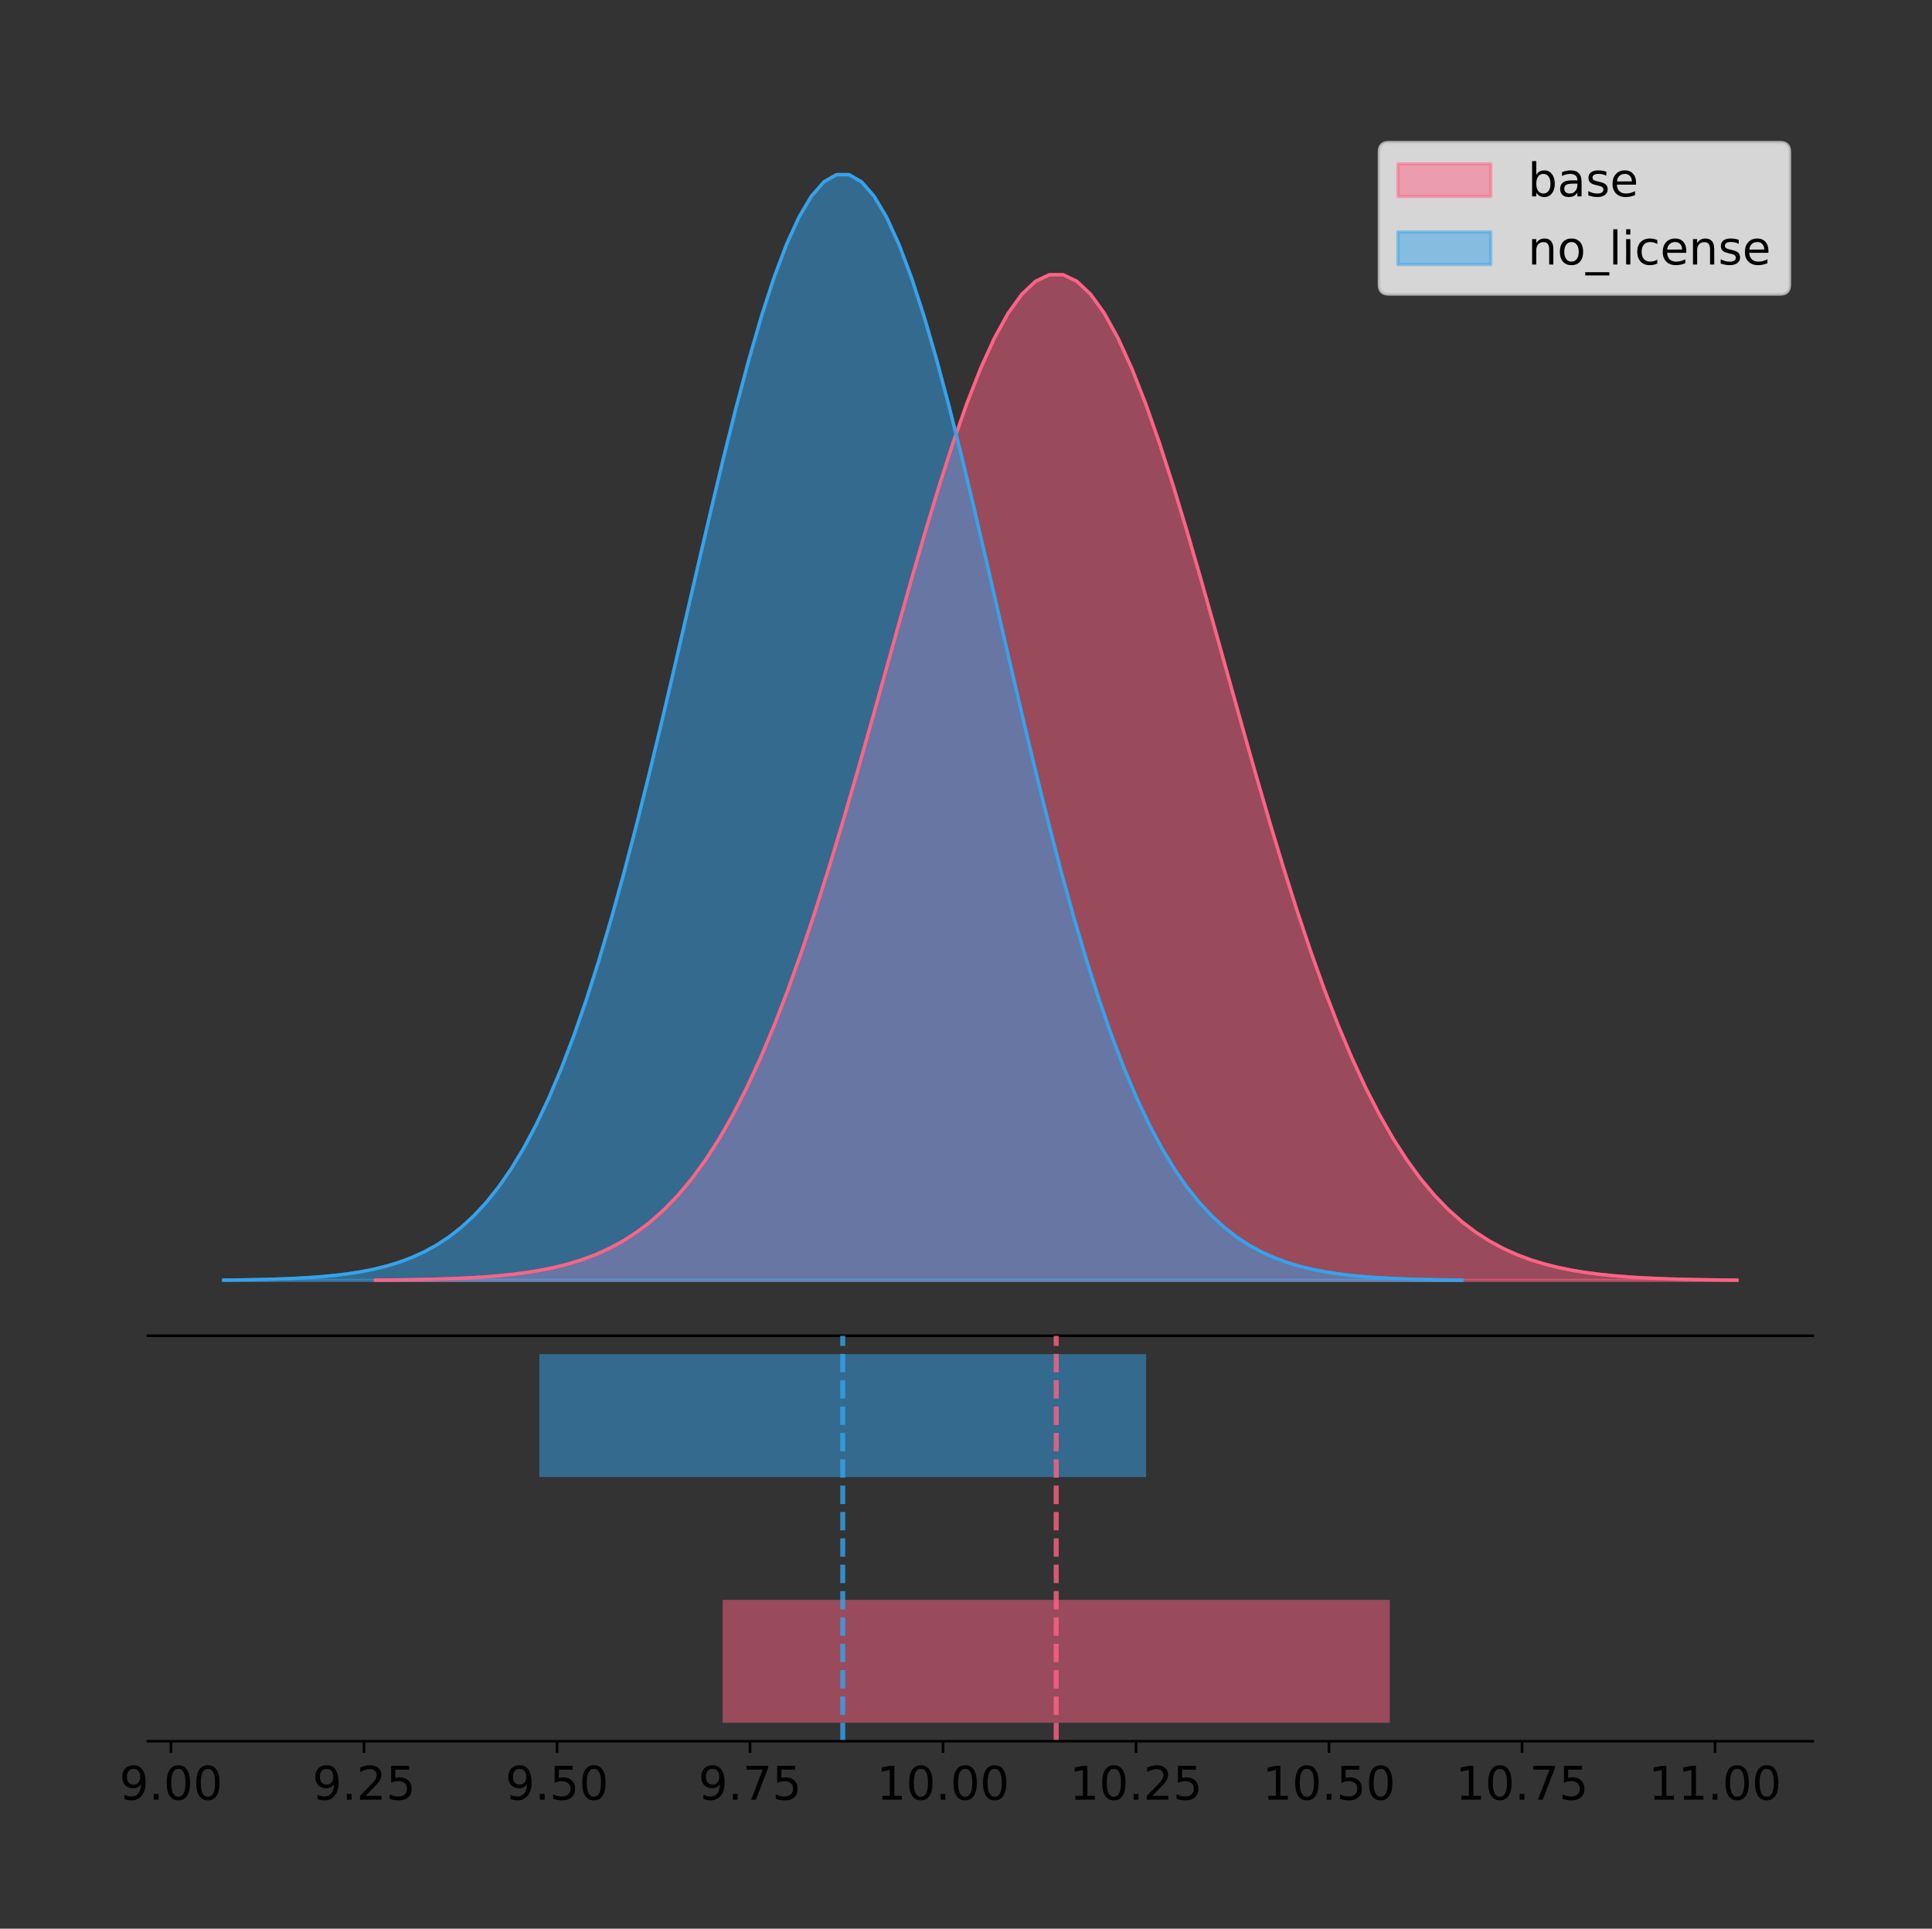 <?xml version="1.0" encoding="utf-8" standalone="no"?>
<!DOCTYPE svg PUBLIC "-//W3C//DTD SVG 1.1//EN"
  "http://www.w3.org/Graphics/SVG/1.1/DTD/svg11.dtd">
<!-- Created with matplotlib (https://matplotlib.org/) -->
<svg height="581.789pt" version="1.1" viewBox="0 0 582.819 581.789" width="582.819pt" xmlns="http://www.w3.org/2000/svg" xmlns:xlink="http://www.w3.org/1999/xlink">
 <rect x="0" y="0" width="582.819" height="581.789" fill="#333333" stroke="none"/>
 <defs>
  <style type="text/css">
*{stroke-linecap:butt;stroke-linejoin:round;}
  </style>
 </defs>
 <g id="figure_1">
  <g id="patch_1">
   <path d="M 0 581.789 
L 582.819 581.789 
L 582.819 0 
L 0 0 
z
" style="fill:none;"/>
  </g>
  <g id="axes_1">
   <g id="patch_2">
    <path d="M 44.619 402.93 
L 546.819 402.93 
L 546.819 36 
L 44.619 36 
z
" style="fill:none;"/>
   </g>
   <g id="PolyCollection_1">
    <defs>
     <path d="M 113.252 -195.538 
L 113.252 -195.64 
L 117.401 -195.678 
L 121.55 -195.73 
L 125.699 -195.799 
L 129.848 -195.89 
L 133.997 -196.011 
L 138.146 -196.168 
L 142.295 -196.372 
L 146.444 -196.635 
L 150.592 -196.972 
L 154.741 -197.4 
L 158.89 -197.94 
L 163.039 -198.616 
L 167.188 -199.458 
L 171.337 -200.497 
L 175.486 -201.77 
L 179.635 -203.319 
L 183.784 -205.19 
L 187.932 -207.433 
L 192.081 -210.102 
L 196.23 -213.254 
L 200.379 -216.947 
L 204.528 -221.242 
L 208.677 -226.198 
L 212.826 -231.872 
L 216.975 -238.315 
L 221.123 -245.573 
L 225.272 -253.681 
L 229.421 -262.664 
L 233.57 -272.529 
L 237.719 -283.271 
L 241.868 -294.859 
L 246.017 -307.247 
L 250.166 -320.363 
L 254.315 -334.11 
L 258.463 -348.37 
L 262.612 -363 
L 266.761 -377.837 
L 270.91 -392.696 
L 275.059 -407.379 
L 279.208 -421.674 
L 283.357 -435.362 
L 287.506 -448.223 
L 291.655 -460.041 
L 295.803 -470.61 
L 299.952 -479.739 
L 304.101 -487.261 
L 308.25 -493.032 
L 312.399 -496.942 
L 316.548 -498.917 
L 320.697 -498.917 
L 324.846 -496.942 
L 328.994 -493.032 
L 333.143 -487.261 
L 337.292 -479.739 
L 341.441 -470.61 
L 345.59 -460.041 
L 349.739 -448.223 
L 353.888 -435.362 
L 358.037 -421.674 
L 362.186 -407.379 
L 366.334 -392.696 
L 370.483 -377.837 
L 374.632 -363 
L 378.781 -348.37 
L 382.93 -334.11 
L 387.079 -320.363 
L 391.228 -307.247 
L 395.377 -294.859 
L 399.526 -283.271 
L 403.674 -272.529 
L 407.823 -262.664 
L 411.972 -253.681 
L 416.121 -245.573 
L 420.27 -238.315 
L 424.419 -231.872 
L 428.568 -226.198 
L 432.717 -221.242 
L 436.865 -216.947 
L 441.014 -213.254 
L 445.163 -210.102 
L 449.312 -207.433 
L 453.461 -205.19 
L 457.61 -203.319 
L 461.759 -201.77 
L 465.908 -200.497 
L 470.057 -199.458 
L 474.205 -198.616 
L 478.354 -197.94 
L 482.503 -197.4 
L 486.652 -196.972 
L 490.801 -196.635 
L 494.95 -196.372 
L 499.099 -196.168 
L 503.248 -196.011 
L 507.397 -195.89 
L 511.545 -195.799 
L 515.694 -195.73 
L 519.843 -195.678 
L 523.992 -195.64 
L 523.992 -195.538 
L 523.992 -195.538 
L 519.843 -195.538 
L 515.694 -195.538 
L 511.545 -195.538 
L 507.397 -195.538 
L 503.248 -195.538 
L 499.099 -195.538 
L 494.95 -195.538 
L 490.801 -195.538 
L 486.652 -195.538 
L 482.503 -195.538 
L 478.354 -195.538 
L 474.205 -195.538 
L 470.057 -195.538 
L 465.908 -195.538 
L 461.759 -195.538 
L 457.61 -195.538 
L 453.461 -195.538 
L 449.312 -195.538 
L 445.163 -195.538 
L 441.014 -195.538 
L 436.865 -195.538 
L 432.717 -195.538 
L 428.568 -195.538 
L 424.419 -195.538 
L 420.27 -195.538 
L 416.121 -195.538 
L 411.972 -195.538 
L 407.823 -195.538 
L 403.674 -195.538 
L 399.526 -195.538 
L 395.377 -195.538 
L 391.228 -195.538 
L 387.079 -195.538 
L 382.93 -195.538 
L 378.781 -195.538 
L 374.632 -195.538 
L 370.483 -195.538 
L 366.334 -195.538 
L 362.186 -195.538 
L 358.037 -195.538 
L 353.888 -195.538 
L 349.739 -195.538 
L 345.59 -195.538 
L 341.441 -195.538 
L 337.292 -195.538 
L 333.143 -195.538 
L 328.994 -195.538 
L 324.846 -195.538 
L 320.697 -195.538 
L 316.548 -195.538 
L 312.399 -195.538 
L 308.25 -195.538 
L 304.101 -195.538 
L 299.952 -195.538 
L 295.803 -195.538 
L 291.655 -195.538 
L 287.506 -195.538 
L 283.357 -195.538 
L 279.208 -195.538 
L 275.059 -195.538 
L 270.91 -195.538 
L 266.761 -195.538 
L 262.612 -195.538 
L 258.463 -195.538 
L 254.315 -195.538 
L 250.166 -195.538 
L 246.017 -195.538 
L 241.868 -195.538 
L 237.719 -195.538 
L 233.57 -195.538 
L 229.421 -195.538 
L 225.272 -195.538 
L 221.123 -195.538 
L 216.975 -195.538 
L 212.826 -195.538 
L 208.677 -195.538 
L 204.528 -195.538 
L 200.379 -195.538 
L 196.23 -195.538 
L 192.081 -195.538 
L 187.932 -195.538 
L 183.784 -195.538 
L 179.635 -195.538 
L 175.486 -195.538 
L 171.337 -195.538 
L 167.188 -195.538 
L 163.039 -195.538 
L 158.89 -195.538 
L 154.741 -195.538 
L 150.592 -195.538 
L 146.444 -195.538 
L 142.295 -195.538 
L 138.146 -195.538 
L 133.997 -195.538 
L 129.848 -195.538 
L 125.699 -195.538 
L 121.55 -195.538 
L 117.401 -195.538 
L 113.252 -195.538 
z
" id="m7a7ad5e3f3" style="stroke:#ff6384;stroke-opacity:0.5;"/>
    </defs>
    <g clip-path="url(#p7e70334e9a)">
     <use style="fill:#ff6384;fill-opacity:0.5;stroke:#ff6384;stroke-opacity:0.5;" x="0" xlink:href="#m7a7ad5e3f3" y="581.789"/>
    </g>
   </g>
   <g id="PolyCollection_2">
    <defs>
     <path d="M 67.447 -195.538 
L 67.447 -195.65 
L 71.22 -195.692 
L 74.993 -195.749 
L 78.767 -195.825 
L 82.54 -195.925 
L 86.313 -196.058 
L 90.087 -196.23 
L 93.86 -196.455 
L 97.633 -196.744 
L 101.407 -197.115 
L 105.18 -197.585 
L 108.953 -198.179 
L 112.727 -198.923 
L 116.5 -199.848 
L 120.273 -200.99 
L 124.047 -202.39 
L 127.82 -204.093 
L 131.593 -206.151 
L 135.367 -208.617 
L 139.14 -211.552 
L 142.913 -215.017 
L 146.687 -219.078 
L 150.46 -223.801 
L 154.233 -229.25 
L 158.007 -235.488 
L 161.78 -242.572 
L 165.554 -250.552 
L 169.327 -259.468 
L 173.1 -269.344 
L 176.874 -280.192 
L 180.647 -292.002 
L 184.42 -304.744 
L 188.194 -318.365 
L 191.967 -332.786 
L 195.74 -347.901 
L 199.514 -363.58 
L 203.287 -379.667 
L 207.06 -395.98 
L 210.834 -412.318 
L 214.607 -428.462 
L 218.38 -444.18 
L 222.154 -459.23 
L 225.927 -473.372 
L 229.7 -486.366 
L 233.474 -497.987 
L 237.247 -508.025 
L 241.02 -516.294 
L 244.794 -522.64 
L 248.567 -526.94 
L 252.34 -529.111 
L 256.114 -529.111 
L 259.887 -526.94 
L 263.66 -522.64 
L 267.434 -516.294 
L 271.207 -508.025 
L 274.98 -497.987 
L 278.754 -486.366 
L 282.527 -473.372 
L 286.3 -459.23 
L 290.074 -444.18 
L 293.847 -428.462 
L 297.621 -412.318 
L 301.394 -395.98 
L 305.167 -379.667 
L 308.941 -363.58 
L 312.714 -347.901 
L 316.487 -332.786 
L 320.261 -318.365 
L 324.034 -304.744 
L 327.807 -292.002 
L 331.581 -280.192 
L 335.354 -269.344 
L 339.127 -259.468 
L 342.901 -250.552 
L 346.674 -242.572 
L 350.447 -235.488 
L 354.221 -229.25 
L 357.994 -223.801 
L 361.767 -219.078 
L 365.541 -215.017 
L 369.314 -211.552 
L 373.087 -208.617 
L 376.861 -206.151 
L 380.634 -204.093 
L 384.407 -202.39 
L 388.181 -200.99 
L 391.954 -199.848 
L 395.727 -198.923 
L 399.501 -198.179 
L 403.274 -197.585 
L 407.047 -197.115 
L 410.821 -196.744 
L 414.594 -196.455 
L 418.367 -196.23 
L 422.141 -196.058 
L 425.914 -195.925 
L 429.687 -195.825 
L 433.461 -195.749 
L 437.234 -195.692 
L 441.008 -195.65 
L 441.008 -195.538 
L 441.008 -195.538 
L 437.234 -195.538 
L 433.461 -195.538 
L 429.687 -195.538 
L 425.914 -195.538 
L 422.141 -195.538 
L 418.367 -195.538 
L 414.594 -195.538 
L 410.821 -195.538 
L 407.047 -195.538 
L 403.274 -195.538 
L 399.501 -195.538 
L 395.727 -195.538 
L 391.954 -195.538 
L 388.181 -195.538 
L 384.407 -195.538 
L 380.634 -195.538 
L 376.861 -195.538 
L 373.087 -195.538 
L 369.314 -195.538 
L 365.541 -195.538 
L 361.767 -195.538 
L 357.994 -195.538 
L 354.221 -195.538 
L 350.447 -195.538 
L 346.674 -195.538 
L 342.901 -195.538 
L 339.127 -195.538 
L 335.354 -195.538 
L 331.581 -195.538 
L 327.807 -195.538 
L 324.034 -195.538 
L 320.261 -195.538 
L 316.487 -195.538 
L 312.714 -195.538 
L 308.941 -195.538 
L 305.167 -195.538 
L 301.394 -195.538 
L 297.621 -195.538 
L 293.847 -195.538 
L 290.074 -195.538 
L 286.3 -195.538 
L 282.527 -195.538 
L 278.754 -195.538 
L 274.98 -195.538 
L 271.207 -195.538 
L 267.434 -195.538 
L 263.66 -195.538 
L 259.887 -195.538 
L 256.114 -195.538 
L 252.34 -195.538 
L 248.567 -195.538 
L 244.794 -195.538 
L 241.02 -195.538 
L 237.247 -195.538 
L 233.474 -195.538 
L 229.7 -195.538 
L 225.927 -195.538 
L 222.154 -195.538 
L 218.38 -195.538 
L 214.607 -195.538 
L 210.834 -195.538 
L 207.06 -195.538 
L 203.287 -195.538 
L 199.514 -195.538 
L 195.74 -195.538 
L 191.967 -195.538 
L 188.194 -195.538 
L 184.42 -195.538 
L 180.647 -195.538 
L 176.874 -195.538 
L 173.1 -195.538 
L 169.327 -195.538 
L 165.554 -195.538 
L 161.78 -195.538 
L 158.007 -195.538 
L 154.233 -195.538 
L 150.46 -195.538 
L 146.687 -195.538 
L 142.913 -195.538 
L 139.14 -195.538 
L 135.367 -195.538 
L 131.593 -195.538 
L 127.82 -195.538 
L 124.047 -195.538 
L 120.273 -195.538 
L 116.5 -195.538 
L 112.727 -195.538 
L 108.953 -195.538 
L 105.18 -195.538 
L 101.407 -195.538 
L 97.633 -195.538 
L 93.86 -195.538 
L 90.087 -195.538 
L 86.313 -195.538 
L 82.54 -195.538 
L 78.767 -195.538 
L 74.993 -195.538 
L 71.22 -195.538 
L 67.447 -195.538 
z
" id="m6c058629a2" style="stroke:#36a2eb;stroke-opacity:0.5;"/>
    </defs>
    <g clip-path="url(#p7e70334e9a)">
     <use style="fill:#36a2eb;fill-opacity:0.5;stroke:#36a2eb;stroke-opacity:0.5;" x="0" xlink:href="#m6c058629a2" y="581.789"/>
    </g>
   </g>
   <g id="line2d_1">
    <path clip-path="url(#p7e70334e9a)" d="M 113.252 386.15 
L 117.401 386.111 
L 121.55 386.059 
L 125.699 385.991 
L 129.848 385.899 
L 133.997 385.779 
L 138.146 385.622 
L 142.295 385.417 
L 146.444 385.154 
L 150.592 384.817 
L 154.741 384.389 
L 158.89 383.849 
L 163.039 383.173 
L 167.188 382.332 
L 171.337 381.293 
L 175.486 380.02 
L 179.635 378.47 
L 183.784 376.599 
L 187.932 374.356 
L 192.081 371.687 
L 196.23 368.536 
L 200.379 364.842 
L 204.528 360.547 
L 208.677 355.591 
L 212.826 349.917 
L 216.975 343.474 
L 221.123 336.217 
L 225.272 328.108 
L 229.421 319.126 
L 233.57 309.26 
L 237.719 298.519 
L 241.868 286.93 
L 246.017 274.542 
L 250.166 261.427 
L 254.315 247.679 
L 258.463 233.42 
L 262.612 218.789 
L 266.761 203.953 
L 270.91 189.093 
L 275.059 174.41 
L 279.208 160.116 
L 283.357 146.428 
L 287.506 133.566 
L 291.655 121.748 
L 295.803 111.179 
L 299.952 102.05 
L 304.101 94.529 
L 308.25 88.758 
L 312.399 84.847 
L 316.548 82.872 
L 320.697 82.872 
L 324.846 84.847 
L 328.994 88.758 
L 333.143 94.529 
L 337.292 102.05 
L 341.441 111.179 
L 345.59 121.748 
L 349.739 133.566 
L 353.888 146.428 
L 358.037 160.116 
L 362.186 174.41 
L 366.334 189.093 
L 370.483 203.953 
L 374.632 218.789 
L 378.781 233.42 
L 382.93 247.679 
L 387.079 261.427 
L 391.228 274.542 
L 395.377 286.93 
L 399.526 298.519 
L 403.674 309.26 
L 407.823 319.126 
L 411.972 328.108 
L 416.121 336.217 
L 420.27 343.474 
L 424.419 349.917 
L 428.568 355.591 
L 432.717 360.547 
L 436.865 364.842 
L 441.014 368.536 
L 445.163 371.687 
L 449.312 374.356 
L 453.461 376.599 
L 457.61 378.47 
L 461.759 380.02 
L 465.908 381.293 
L 470.057 382.332 
L 474.205 383.173 
L 478.354 383.849 
L 482.503 384.389 
L 486.652 384.817 
L 490.801 385.154 
L 494.95 385.417 
L 499.099 385.622 
L 503.248 385.779 
L 507.397 385.899 
L 511.545 385.991 
L 515.694 386.059 
L 519.843 386.111 
L 523.992 386.15 
" style="fill:none;stroke:#ff6384;stroke-linecap:square;"/>
   </g>
   <g id="line2d_2">
    <path clip-path="url(#p7e70334e9a)" d="M 67.447 386.139 
L 71.22 386.097 
L 74.993 386.04 
L 78.767 385.965 
L 82.54 385.864 
L 86.313 385.732 
L 90.087 385.559 
L 93.86 385.334 
L 97.633 385.045 
L 101.407 384.675 
L 105.18 384.204 
L 108.953 383.61 
L 112.727 382.867 
L 116.5 381.941 
L 120.273 380.799 
L 124.047 379.399 
L 127.82 377.696 
L 131.593 375.639 
L 135.367 373.172 
L 139.14 370.238 
L 142.913 366.772 
L 146.687 362.711 
L 150.46 357.989 
L 154.233 352.539 
L 158.007 346.301 
L 161.78 339.217 
L 165.554 331.237 
L 169.327 322.322 
L 173.1 312.445 
L 176.874 301.597 
L 180.647 289.787 
L 184.42 277.045 
L 188.194 263.424 
L 191.967 249.004 
L 195.74 233.888 
L 199.514 218.209 
L 203.287 202.123 
L 207.06 185.809 
L 210.834 169.471 
L 214.607 153.327 
L 218.38 137.61 
L 222.154 122.559 
L 225.927 108.418 
L 229.7 95.423 
L 233.474 83.803 
L 237.247 73.765 
L 241.02 65.495 
L 244.794 59.15 
L 248.567 54.85 
L 252.34 52.679 
L 256.114 52.679 
L 259.887 54.85 
L 263.66 59.15 
L 267.434 65.495 
L 271.207 73.765 
L 274.98 83.803 
L 278.754 95.423 
L 282.527 108.418 
L 286.3 122.559 
L 290.074 137.61 
L 293.847 153.327 
L 297.621 169.471 
L 301.394 185.809 
L 305.167 202.123 
L 308.941 218.209 
L 312.714 233.888 
L 316.487 249.004 
L 320.261 263.424 
L 324.034 277.045 
L 327.807 289.787 
L 331.581 301.597 
L 335.354 312.445 
L 339.127 322.322 
L 342.901 331.237 
L 346.674 339.217 
L 350.447 346.301 
L 354.221 352.539 
L 357.994 357.989 
L 361.767 362.711 
L 365.541 366.772 
L 369.314 370.238 
L 373.087 373.172 
L 376.861 375.639 
L 380.634 377.696 
L 384.407 379.399 
L 388.181 380.799 
L 391.954 381.941 
L 395.727 382.867 
L 399.501 383.61 
L 403.274 384.204 
L 407.047 384.675 
L 410.821 385.045 
L 414.594 385.334 
L 418.367 385.559 
L 422.141 385.732 
L 425.914 385.864 
L 429.687 385.965 
L 433.461 386.04 
L 437.234 386.097 
L 441.008 386.139 
" style="fill:none;stroke:#36a2eb;stroke-linecap:square;"/>
   </g>
   <g id="patch_3">
    <path d="M 44.619 402.93 
L 546.819 402.93 
" style="fill:none;stroke:#000000;stroke-linecap:square;stroke-linejoin:miter;stroke-width:0.8;"/>
   </g>
   <g id="legend_1">
    <g id="patch_4">
     <path d="M 418.91 88.688 
L 537.019 88.688 
Q 539.819 88.688 539.819 85.888 
L 539.819 45.8 
Q 539.819 43 537.019 43 
L 418.91 43 
Q 416.11 43 416.11 45.8 
L 416.11 85.888 
Q 416.11 88.688 418.91 88.688 
z
" style="fill:#ffffff;opacity:0.8;stroke:#cccccc;stroke-linejoin:miter;"/>
    </g>
    <g id="patch_5">
     <path d="M 421.71 59.238 
L 449.71 59.238 
L 449.71 49.438 
L 421.71 49.438 
z
" style="fill:#ff6384;opacity:0.5;stroke:#ff6384;stroke-linejoin:miter;"/>
    </g>
    <g id="text_1">
     <!-- base -->
     <defs>
      <path d="M 48.688 27.297 
Q 48.688 37.203 44.609 42.844 
Q 40.531 48.484 33.406 48.484 
Q 26.266 48.484 22.188 42.844 
Q 18.109 37.203 18.109 27.297 
Q 18.109 17.391 22.188 11.75 
Q 26.266 6.109 33.406 6.109 
Q 40.531 6.109 44.609 11.75 
Q 48.688 17.391 48.688 27.297 
z
M 18.109 46.391 
Q 20.953 51.266 25.266 53.625 
Q 29.594 56 35.594 56 
Q 45.562 56 51.781 48.094 
Q 58.016 40.188 58.016 27.297 
Q 58.016 14.406 51.781 6.484 
Q 45.562 -1.422 35.594 -1.422 
Q 29.594 -1.422 25.266 0.953 
Q 20.953 3.328 18.109 8.203 
L 18.109 0 
L 9.078 0 
L 9.078 75.984 
L 18.109 75.984 
z
" id="DejaVuSans-98"/>
      <path d="M 34.281 27.484 
Q 23.391 27.484 19.188 25 
Q 14.984 22.516 14.984 16.5 
Q 14.984 11.719 18.141 8.906 
Q 21.297 6.109 26.703 6.109 
Q 34.188 6.109 38.703 11.406 
Q 43.219 16.703 43.219 25.484 
L 43.219 27.484 
z
M 52.203 31.203 
L 52.203 0 
L 43.219 0 
L 43.219 8.297 
Q 40.141 3.328 35.547 0.953 
Q 30.953 -1.422 24.312 -1.422 
Q 15.922 -1.422 10.953 3.297 
Q 6 8.016 6 15.922 
Q 6 25.141 12.172 29.828 
Q 18.359 34.516 30.609 34.516 
L 43.219 34.516 
L 43.219 35.406 
Q 43.219 41.609 39.141 45 
Q 35.062 48.391 27.688 48.391 
Q 23 48.391 18.547 47.266 
Q 14.109 46.141 10.016 43.891 
L 10.016 52.203 
Q 14.938 54.109 19.578 55.047 
Q 24.219 56 28.609 56 
Q 40.484 56 46.344 49.844 
Q 52.203 43.703 52.203 31.203 
z
" id="DejaVuSans-97"/>
      <path d="M 44.281 53.078 
L 44.281 44.578 
Q 40.484 46.531 36.375 47.5 
Q 32.281 48.484 27.875 48.484 
Q 21.188 48.484 17.844 46.438 
Q 14.5 44.391 14.5 40.281 
Q 14.5 37.156 16.891 35.375 
Q 19.281 33.594 26.516 31.984 
L 29.594 31.297 
Q 39.156 29.25 43.188 25.516 
Q 47.219 21.781 47.219 15.094 
Q 47.219 7.469 41.188 3.016 
Q 35.156 -1.422 24.609 -1.422 
Q 20.219 -1.422 15.453 -0.562 
Q 10.688 0.297 5.422 2 
L 5.422 11.281 
Q 10.406 8.688 15.234 7.391 
Q 20.062 6.109 24.812 6.109 
Q 31.156 6.109 34.562 8.281 
Q 37.984 10.453 37.984 14.406 
Q 37.984 18.062 35.516 20.016 
Q 33.062 21.969 24.703 23.781 
L 21.578 24.516 
Q 13.234 26.266 9.516 29.906 
Q 5.812 33.547 5.812 39.891 
Q 5.812 47.609 11.281 51.797 
Q 16.75 56 26.812 56 
Q 31.781 56 36.172 55.266 
Q 40.578 54.547 44.281 53.078 
z
" id="DejaVuSans-115"/>
      <path d="M 56.203 29.594 
L 56.203 25.203 
L 14.891 25.203 
Q 15.484 15.922 20.484 11.062 
Q 25.484 6.203 34.422 6.203 
Q 39.594 6.203 44.453 7.469 
Q 49.312 8.734 54.109 11.281 
L 54.109 2.781 
Q 49.266 0.734 44.188 -0.344 
Q 39.109 -1.422 33.891 -1.422 
Q 20.797 -1.422 13.156 6.188 
Q 5.516 13.812 5.516 26.812 
Q 5.516 40.234 12.766 48.109 
Q 20.016 56 32.328 56 
Q 43.359 56 49.781 48.891 
Q 56.203 41.797 56.203 29.594 
z
M 47.219 32.234 
Q 47.125 39.594 43.094 43.984 
Q 39.062 48.391 32.422 48.391 
Q 24.906 48.391 20.391 44.141 
Q 15.875 39.891 15.188 32.172 
z
" id="DejaVuSans-101"/>
     </defs>
     <g transform="translate(460.91 59.238)scale(0.14 -0.14)">
      <use xlink:href="#DejaVuSans-98"/>
      <use x="63.477" xlink:href="#DejaVuSans-97"/>
      <use x="124.756" xlink:href="#DejaVuSans-115"/>
      <use x="176.855" xlink:href="#DejaVuSans-101"/>
     </g>
    </g>
    <g id="patch_6">
     <path d="M 421.71 79.787 
L 449.71 79.787 
L 449.71 69.987 
L 421.71 69.987 
z
" style="fill:#36a2eb;opacity:0.5;stroke:#36a2eb;stroke-linejoin:miter;"/>
    </g>
    <g id="text_2">
     <!-- no_license -->
     <defs>
      <path d="M 54.891 33.016 
L 54.891 0 
L 45.906 0 
L 45.906 32.719 
Q 45.906 40.484 42.875 44.328 
Q 39.844 48.188 33.797 48.188 
Q 26.516 48.188 22.312 43.547 
Q 18.109 38.922 18.109 30.906 
L 18.109 0 
L 9.078 0 
L 9.078 54.688 
L 18.109 54.688 
L 18.109 46.188 
Q 21.344 51.125 25.703 53.562 
Q 30.078 56 35.797 56 
Q 45.219 56 50.047 50.172 
Q 54.891 44.344 54.891 33.016 
z
" id="DejaVuSans-110"/>
      <path d="M 30.609 48.391 
Q 23.391 48.391 19.188 42.75 
Q 14.984 37.109 14.984 27.297 
Q 14.984 17.484 19.156 11.844 
Q 23.344 6.203 30.609 6.203 
Q 37.797 6.203 41.984 11.859 
Q 46.188 17.531 46.188 27.297 
Q 46.188 37.016 41.984 42.703 
Q 37.797 48.391 30.609 48.391 
z
M 30.609 56 
Q 42.328 56 49.016 48.375 
Q 55.719 40.766 55.719 27.297 
Q 55.719 13.875 49.016 6.219 
Q 42.328 -1.422 30.609 -1.422 
Q 18.844 -1.422 12.172 6.219 
Q 5.516 13.875 5.516 27.297 
Q 5.516 40.766 12.172 48.375 
Q 18.844 56 30.609 56 
z
" id="DejaVuSans-111"/>
      <path d="M 50.984 -16.609 
L 50.984 -23.578 
L -0.984 -23.578 
L -0.984 -16.609 
z
" id="DejaVuSans-95"/>
      <path d="M 9.422 75.984 
L 18.406 75.984 
L 18.406 0 
L 9.422 0 
z
" id="DejaVuSans-108"/>
      <path d="M 9.422 54.688 
L 18.406 54.688 
L 18.406 0 
L 9.422 0 
z
M 9.422 75.984 
L 18.406 75.984 
L 18.406 64.594 
L 9.422 64.594 
z
" id="DejaVuSans-105"/>
      <path d="M 48.781 52.594 
L 48.781 44.188 
Q 44.969 46.297 41.141 47.344 
Q 37.312 48.391 33.406 48.391 
Q 24.656 48.391 19.812 42.844 
Q 14.984 37.312 14.984 27.297 
Q 14.984 17.281 19.812 11.734 
Q 24.656 6.203 33.406 6.203 
Q 37.312 6.203 41.141 7.25 
Q 44.969 8.297 48.781 10.406 
L 48.781 2.094 
Q 45.016 0.344 40.984 -0.531 
Q 36.969 -1.422 32.422 -1.422 
Q 20.062 -1.422 12.781 6.344 
Q 5.516 14.109 5.516 27.297 
Q 5.516 40.672 12.859 48.328 
Q 20.219 56 33.016 56 
Q 37.156 56 41.109 55.141 
Q 45.062 54.297 48.781 52.594 
z
" id="DejaVuSans-99"/>
     </defs>
     <g transform="translate(460.91 79.787)scale(0.14 -0.14)">
      <use xlink:href="#DejaVuSans-110"/>
      <use x="63.379" xlink:href="#DejaVuSans-111"/>
      <use x="124.561" xlink:href="#DejaVuSans-95"/>
      <use x="174.561" xlink:href="#DejaVuSans-108"/>
      <use x="202.344" xlink:href="#DejaVuSans-105"/>
      <use x="230.127" xlink:href="#DejaVuSans-99"/>
      <use x="285.107" xlink:href="#DejaVuSans-101"/>
      <use x="346.631" xlink:href="#DejaVuSans-110"/>
      <use x="410.01" xlink:href="#DejaVuSans-115"/>
      <use x="462.109" xlink:href="#DejaVuSans-101"/>
     </g>
    </g>
   </g>
  </g>
  <g id="axes_2">
   <g id="patch_7">
    <path d="M 44.619 525.24 
L 546.819 525.24 
L 546.819 402.93 
L 44.619 402.93 
z
" style="fill:none;"/>
   </g>
   <g id="patch_8">
    <path clip-path="url(#p4fcd3b8c10)" d="M 217.991 519.68 
L 419.253 519.68 
L 419.253 482.617 
L 217.991 482.617 
z
" style="fill:#ff6384;opacity:0.5;"/>
   </g>
   <g id="patch_9">
    <path clip-path="url(#p4fcd3b8c10)" d="M 162.705 445.553 
L 345.749 445.553 
L 345.749 408.49 
L 162.705 408.49 
z
" style="fill:#36a2eb;opacity:0.5;"/>
   </g>
   <g id="matplotlib.axis_1">
    <g id="xtick_1">
     <g id="line2d_3">
      <defs>
       <path d="M 0 0 
L 0 3.5 
" id="m7f9fe86b01" style="stroke:#000000;stroke-width:0.8;"/>
      </defs>
      <g>
       <use style="stroke:#000000;stroke-width:0.8;" x="51.586" xlink:href="#m7f9fe86b01" y="525.24"/>
      </g>
     </g>
     <g id="text_3">
      <!-- 9.00 -->
      <defs>
       <path d="M 10.984 1.516 
L 10.984 10.5 
Q 14.703 8.734 18.5 7.812 
Q 22.312 6.891 25.984 6.891 
Q 35.75 6.891 40.891 13.453 
Q 46.047 20.016 46.781 33.406 
Q 43.953 29.203 39.594 26.953 
Q 35.25 24.703 29.984 24.703 
Q 19.047 24.703 12.672 31.312 
Q 6.297 37.938 6.297 49.422 
Q 6.297 60.641 12.938 67.422 
Q 19.578 74.219 30.609 74.219 
Q 43.266 74.219 49.922 64.516 
Q 56.594 54.828 56.594 36.375 
Q 56.594 19.141 48.406 8.859 
Q 40.234 -1.422 26.422 -1.422 
Q 22.703 -1.422 18.891 -0.688 
Q 15.094 0.047 10.984 1.516 
z
M 30.609 32.422 
Q 37.25 32.422 41.125 36.953 
Q 45.016 41.5 45.016 49.422 
Q 45.016 57.281 41.125 61.844 
Q 37.25 66.406 30.609 66.406 
Q 23.969 66.406 20.094 61.844 
Q 16.219 57.281 16.219 49.422 
Q 16.219 41.5 20.094 36.953 
Q 23.969 32.422 30.609 32.422 
z
" id="DejaVuSans-57"/>
       <path d="M 10.688 12.406 
L 21 12.406 
L 21 0 
L 10.688 0 
z
" id="DejaVuSans-46"/>
       <path d="M 31.781 66.406 
Q 24.172 66.406 20.328 58.906 
Q 16.5 51.422 16.5 36.375 
Q 16.5 21.391 20.328 13.891 
Q 24.172 6.391 31.781 6.391 
Q 39.453 6.391 43.281 13.891 
Q 47.125 21.391 47.125 36.375 
Q 47.125 51.422 43.281 58.906 
Q 39.453 66.406 31.781 66.406 
z
M 31.781 74.219 
Q 44.047 74.219 50.516 64.516 
Q 56.984 54.828 56.984 36.375 
Q 56.984 17.969 50.516 8.266 
Q 44.047 -1.422 31.781 -1.422 
Q 19.531 -1.422 13.062 8.266 
Q 6.594 17.969 6.594 36.375 
Q 6.594 54.828 13.062 64.516 
Q 19.531 74.219 31.781 74.219 
z
" id="DejaVuSans-48"/>
      </defs>
      <g transform="translate(36 542.878)scale(0.14 -0.14)">
       <use xlink:href="#DejaVuSans-57"/>
       <use x="63.623" xlink:href="#DejaVuSans-46"/>
       <use x="95.41" xlink:href="#DejaVuSans-48"/>
       <use x="159.033" xlink:href="#DejaVuSans-48"/>
      </g>
     </g>
    </g>
    <g id="xtick_2">
     <g id="line2d_4">
      <g>
       <use style="stroke:#000000;stroke-width:0.8;" x="109.809" xlink:href="#m7f9fe86b01" y="525.24"/>
      </g>
     </g>
     <g id="text_4">
      <!-- 9.25 -->
      <defs>
       <path d="M 19.188 8.297 
L 53.609 8.297 
L 53.609 0 
L 7.328 0 
L 7.328 8.297 
Q 12.938 14.109 22.625 23.891 
Q 32.328 33.688 34.812 36.531 
Q 39.547 41.844 41.422 45.531 
Q 43.312 49.219 43.312 52.781 
Q 43.312 58.594 39.234 62.25 
Q 35.156 65.922 28.609 65.922 
Q 23.969 65.922 18.812 64.312 
Q 13.672 62.703 7.812 59.422 
L 7.812 69.391 
Q 13.766 71.781 18.938 73 
Q 24.125 74.219 28.422 74.219 
Q 39.75 74.219 46.484 68.547 
Q 53.219 62.891 53.219 53.422 
Q 53.219 48.922 51.531 44.891 
Q 49.859 40.875 45.406 35.406 
Q 44.188 33.984 37.641 27.219 
Q 31.109 20.453 19.188 8.297 
z
" id="DejaVuSans-50"/>
       <path d="M 10.797 72.906 
L 49.516 72.906 
L 49.516 64.594 
L 19.828 64.594 
L 19.828 46.734 
Q 21.969 47.469 24.109 47.828 
Q 26.266 48.188 28.422 48.188 
Q 40.625 48.188 47.75 41.5 
Q 54.891 34.812 54.891 23.391 
Q 54.891 11.625 47.562 5.094 
Q 40.234 -1.422 26.906 -1.422 
Q 22.312 -1.422 17.547 -0.641 
Q 12.797 0.141 7.719 1.703 
L 7.719 11.625 
Q 12.109 9.234 16.797 8.062 
Q 21.484 6.891 26.703 6.891 
Q 35.156 6.891 40.078 11.328 
Q 45.016 15.766 45.016 23.391 
Q 45.016 31 40.078 35.438 
Q 35.156 39.891 26.703 39.891 
Q 22.75 39.891 18.812 39.016 
Q 14.891 38.141 10.797 36.281 
z
" id="DejaVuSans-53"/>
      </defs>
      <g transform="translate(94.224 542.878)scale(0.14 -0.14)">
       <use xlink:href="#DejaVuSans-57"/>
       <use x="63.623" xlink:href="#DejaVuSans-46"/>
       <use x="95.41" xlink:href="#DejaVuSans-50"/>
       <use x="159.033" xlink:href="#DejaVuSans-53"/>
      </g>
     </g>
    </g>
    <g id="xtick_3">
     <g id="line2d_5">
      <g>
       <use style="stroke:#000000;stroke-width:0.8;" x="168.033" xlink:href="#m7f9fe86b01" y="525.24"/>
      </g>
     </g>
     <g id="text_5">
      <!-- 9.50 -->
      <g transform="translate(152.447 542.878)scale(0.14 -0.14)">
       <use xlink:href="#DejaVuSans-57"/>
       <use x="63.623" xlink:href="#DejaVuSans-46"/>
       <use x="95.41" xlink:href="#DejaVuSans-53"/>
       <use x="159.033" xlink:href="#DejaVuSans-48"/>
      </g>
     </g>
    </g>
    <g id="xtick_4">
     <g id="line2d_6">
      <g>
       <use style="stroke:#000000;stroke-width:0.8;" x="226.256" xlink:href="#m7f9fe86b01" y="525.24"/>
      </g>
     </g>
     <g id="text_6">
      <!-- 9.75 -->
      <defs>
       <path d="M 8.203 72.906 
L 55.078 72.906 
L 55.078 68.703 
L 28.609 0 
L 18.312 0 
L 43.219 64.594 
L 8.203 64.594 
z
" id="DejaVuSans-55"/>
      </defs>
      <g transform="translate(210.671 542.878)scale(0.14 -0.14)">
       <use xlink:href="#DejaVuSans-57"/>
       <use x="63.623" xlink:href="#DejaVuSans-46"/>
       <use x="95.41" xlink:href="#DejaVuSans-55"/>
       <use x="159.033" xlink:href="#DejaVuSans-53"/>
      </g>
     </g>
    </g>
    <g id="xtick_5">
     <g id="line2d_7">
      <g>
       <use style="stroke:#000000;stroke-width:0.8;" x="284.48" xlink:href="#m7f9fe86b01" y="525.24"/>
      </g>
     </g>
     <g id="text_7">
      <!-- 10.00 -->
      <defs>
       <path d="M 12.406 8.297 
L 28.516 8.297 
L 28.516 63.922 
L 10.984 60.406 
L 10.984 69.391 
L 28.422 72.906 
L 38.281 72.906 
L 38.281 8.297 
L 54.391 8.297 
L 54.391 0 
L 12.406 0 
z
" id="DejaVuSans-49"/>
      </defs>
      <g transform="translate(264.44 542.878)scale(0.14 -0.14)">
       <use xlink:href="#DejaVuSans-49"/>
       <use x="63.623" xlink:href="#DejaVuSans-48"/>
       <use x="127.246" xlink:href="#DejaVuSans-46"/>
       <use x="159.033" xlink:href="#DejaVuSans-48"/>
       <use x="222.656" xlink:href="#DejaVuSans-48"/>
      </g>
     </g>
    </g>
    <g id="xtick_6">
     <g id="line2d_8">
      <g>
       <use style="stroke:#000000;stroke-width:0.8;" x="342.704" xlink:href="#m7f9fe86b01" y="525.24"/>
      </g>
     </g>
     <g id="text_8">
      <!-- 10.25 -->
      <g transform="translate(322.664 542.878)scale(0.14 -0.14)">
       <use xlink:href="#DejaVuSans-49"/>
       <use x="63.623" xlink:href="#DejaVuSans-48"/>
       <use x="127.246" xlink:href="#DejaVuSans-46"/>
       <use x="159.033" xlink:href="#DejaVuSans-50"/>
       <use x="222.656" xlink:href="#DejaVuSans-53"/>
      </g>
     </g>
    </g>
    <g id="xtick_7">
     <g id="line2d_9">
      <g>
       <use style="stroke:#000000;stroke-width:0.8;" x="400.927" xlink:href="#m7f9fe86b01" y="525.24"/>
      </g>
     </g>
     <g id="text_9">
      <!-- 10.50 -->
      <g transform="translate(380.887 542.878)scale(0.14 -0.14)">
       <use xlink:href="#DejaVuSans-49"/>
       <use x="63.623" xlink:href="#DejaVuSans-48"/>
       <use x="127.246" xlink:href="#DejaVuSans-46"/>
       <use x="159.033" xlink:href="#DejaVuSans-53"/>
       <use x="222.656" xlink:href="#DejaVuSans-48"/>
      </g>
     </g>
    </g>
    <g id="xtick_8">
     <g id="line2d_10">
      <g>
       <use style="stroke:#000000;stroke-width:0.8;" x="459.151" xlink:href="#m7f9fe86b01" y="525.24"/>
      </g>
     </g>
     <g id="text_10">
      <!-- 10.75 -->
      <g transform="translate(439.111 542.878)scale(0.14 -0.14)">
       <use xlink:href="#DejaVuSans-49"/>
       <use x="63.623" xlink:href="#DejaVuSans-48"/>
       <use x="127.246" xlink:href="#DejaVuSans-46"/>
       <use x="159.033" xlink:href="#DejaVuSans-55"/>
       <use x="222.656" xlink:href="#DejaVuSans-53"/>
      </g>
     </g>
    </g>
    <g id="xtick_9">
     <g id="line2d_11">
      <g>
       <use style="stroke:#000000;stroke-width:0.8;" x="517.374" xlink:href="#m7f9fe86b01" y="525.24"/>
      </g>
     </g>
     <g id="text_11">
      <!-- 11.00 -->
      <g transform="translate(497.334 542.878)scale(0.14 -0.14)">
       <use xlink:href="#DejaVuSans-49"/>
       <use x="63.623" xlink:href="#DejaVuSans-49"/>
       <use x="127.246" xlink:href="#DejaVuSans-46"/>
       <use x="159.033" xlink:href="#DejaVuSans-48"/>
       <use x="222.656" xlink:href="#DejaVuSans-48"/>
      </g>
     </g>
    </g>
   </g>
   <g id="line2d_12">
    <path clip-path="url(#p4fcd3b8c10)" d="M 318.622 525.24 
L 318.622 402.93 
" style="fill:none;stroke:#ff6384;stroke-dasharray:5.55,2.4;stroke-dashoffset:0;stroke-opacity:0.8;stroke-width:1.5;"/>
   </g>
   <g id="line2d_13">
    <path clip-path="url(#p4fcd3b8c10)" d="M 254.227 525.24 
L 254.227 402.93 
" style="fill:none;stroke:#36a2eb;stroke-dasharray:5.55,2.4;stroke-dashoffset:0;stroke-opacity:0.8;stroke-width:1.5;"/>
   </g>
   <g id="patch_10">
    <path d="M 44.619 525.24 
L 546.819 525.24 
" style="fill:none;stroke:#000000;stroke-linecap:square;stroke-linejoin:miter;stroke-width:0.8;"/>
   </g>
  </g>
 </g>
 <defs>
  <clipPath id="p7e70334e9a">
   <rect height="366.93" width="502.2" x="44.619" y="36"/>
  </clipPath>
  <clipPath id="p4fcd3b8c10">
   <rect height="122.31" width="502.2" x="44.619" y="402.93"/>
  </clipPath>
 </defs>
</svg>
